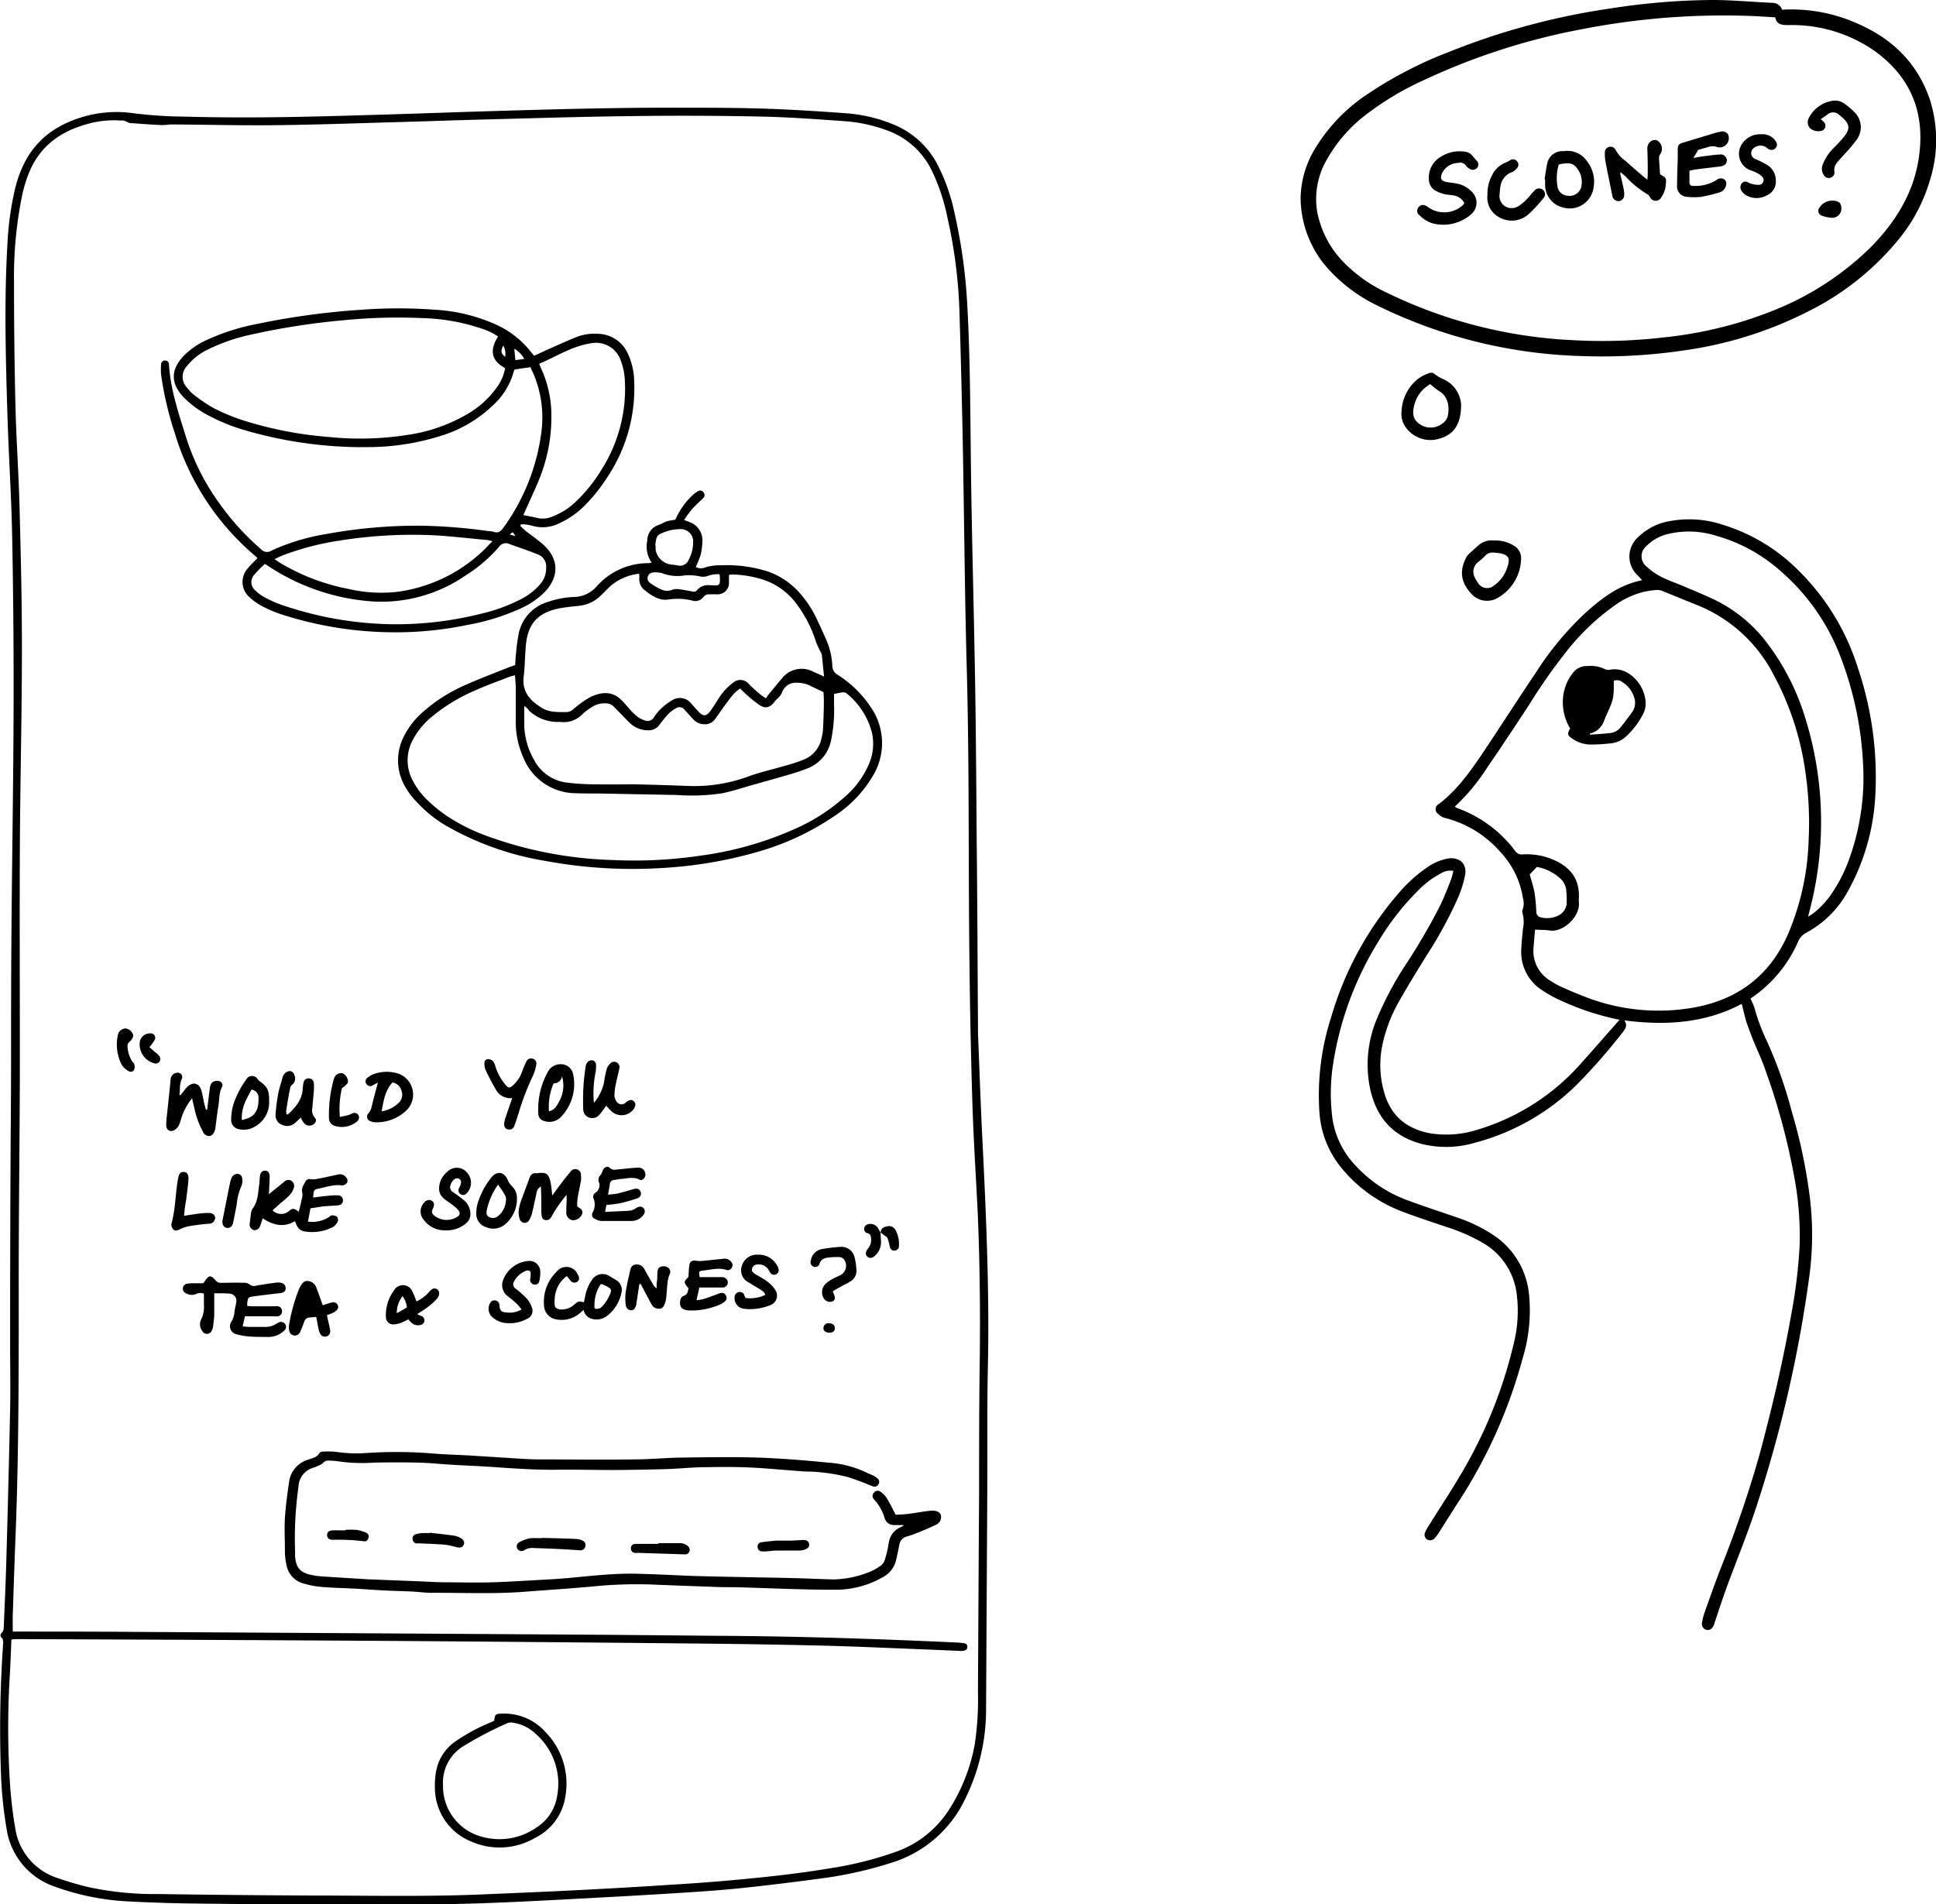 <svg xmlns="http://www.w3.org/2000/svg" viewBox="0 0 341.11 335.56"><g id="Layer_2" data-name="Layer 2"><g id="Layer_1-2" data-name="Layer 1"><path d="M172.32,182.19c.17,4.13.42,11.56.79,19,.65,13.17,1.23,26.35.95,39.55-.15,6.92-.07,13.84-.1,20.76q-.11,19.74-.22,39.47a35.6,35.6,0,0,1-3.67,16,21.29,21.29,0,0,1-13.14,11.32,70.59,70.59,0,0,1-11.56,2.63c-5,.68-10,1.3-15,1.82-4,.41-8.1.67-12.15.92-5.91.37-11.83.68-17.74,1-5.57.29-11.14.59-16.72.76-5.19.16-10.4.23-15.6.22q-16.63,0-33.27-.2-6.13-.06-12.28-.38a44.24,44.24,0,0,1-12.81-2.55,12.72,12.72,0,0,1-8.63-10.19,72.3,72.3,0,0,1-1-9.85A212.08,212.08,0,0,1,.53,290c0-.53.19-1.08-.35-1.51a.64.64,0,0,1,0-.64c.55-.43.48-1,.5-1.6.16-3.82.34-7.64.44-11.46q.38-13.17.66-26.34c.08-4,0-7.92,0-11.88q0-18.24.1-36.47C2,189,1.91,178,2,166.91c.09-13.67.34-27.34.39-41q.06-15.56-.24-31.1c-.14-7.33-.63-14.66-.85-22-.3-9.88-.57-19.76,0-29.64A53.94,53.94,0,0,1,2.7,33.06a21.75,21.75,0,0,1,1.08-3.22c2.25-5.33,6.47-8.2,11.93-9.54a21,21,0,0,1,7.9-.33,79.21,79.21,0,0,0,8.85.58c8.47.23,16.94.15,25.41-.08C65.93,20.26,74,20,82,19.72c12.46-.37,24.93-.78,37.4-.74,4.85,0,9.71,0,14.56.14s9.91.46,14.85.82a27,27,0,0,1,8.62,2,15.19,15.19,0,0,1,7.67,6.9,33.88,33.88,0,0,1,3.11,8.83,95.1,95.1,0,0,1,2.21,15.94c.56,10,.53,20.1.67,30.15.17,12.19.52,24.38.72,36.57.15,9.37.21,18.73.28,28.1C172.2,158.56,172.24,168.72,172.32,182.19ZM2.25,287.51h.92c6.51,0,13,0,19.53.05q40.61.24,81.21.5c7.79.05,15.57.14,23.36.2,13.71.09,27.4.53,41.1,1.17.44,0,.89.06,1.34.11s.74.21.73.69-.38.62-.77.68a3.19,3.19,0,0,1-.62,0l-9.39-.39c-5.13-.2-10.25-.43-15.38-.55q-10.69-.25-21.39-.35-26.81-.27-53.63-.46-33.21-.21-66.44-.32c-.26,0-.52.05-.81.08-.08,2-.15,3.87-.25,5.76a153,153,0,0,0,.06,20.54c.2,2.27.44,4.53.84,6.76a10.88,10.88,0,0,0,7.39,8.93,55.65,55.65,0,0,0,5.53,1.63,55.35,55.35,0,0,0,12.31,1.22q13.32.2,26.66.26c10.12,0,20.25.23,30.37-.19,5.3-.23,10.6-.44,15.89-.71q8.73-.43,17.43-1c4-.24,7.9-.53,11.85-.9,5.41-.5,10.81-1.1,16.18-2a62.32,62.32,0,0,0,11.49-2.87,18.3,18.3,0,0,0,9.3-7.22,31.89,31.89,0,0,0,4.68-11.71,54.26,54.26,0,0,0,.57-9.27q.09-17.51.2-35c0-7.92,0-15.85.12-23.77.1-8.47,0-16.94-.35-25.41-.3-6.29-.72-12.59-.93-18.88q-.39-12.45-.53-24.9c-.23-17.77,0-35.54-.51-53.31-.34-13-.43-26-.68-39.05q-.23-11.62-.59-23.24a87.34,87.34,0,0,0-2.11-16.26,35,35,0,0,0-2.86-8.49,14,14,0,0,0-7.88-6.9,26.93,26.93,0,0,0-7.55-1.6c-5-.35-10-.72-14.95-.81q-11.58-.23-23.15-.06c-8.57.1-17.15.38-25.72.6-5.2.14-10.39.33-15.59.47-7,.2-13.91.45-20.87.52-6,.06-12-.09-18.08-.13-.61,0-1.23.14-1.84.11-1.71-.08-3.43-.21-5.14-.33a1.51,1.51,0,0,1-.79-.15,1.94,1.94,0,0,0-1.27-.32,17.08,17.08,0,0,0-6.12.69C10.37,23.29,6.81,26,5,30.73a24,24,0,0,0-1.09,3.65,71.7,71.7,0,0,0-1.44,15.4c0,7.33.08,14.67.26,22,.14,5.82.56,11.63.71,17.45.22,8.4.43,16.8.42,25.2,0,11.61-.3,23.21-.36,34.82-.06,12.19,0,24.39,0,36.58,0,14.09-.23,28.17-.2,42.26,0,14.43,0,28.86-.59,43.29-.16,4.12-.3,8.26-.43,12.39C2.21,285,2.25,286.16,2.25,287.51Z"/><path d="M256.07,153.46a3.1,3.1,0,0,0-2.18.44,15.54,15.54,0,0,0-4,3,45.42,45.42,0,0,0-7.14,9.19A57.53,57.53,0,0,0,235,186.79a33.58,33.58,0,0,0-.19,10.59,15.19,15.19,0,0,0,3.95,7.92,23.16,23.16,0,0,0,9.16,6.18c2.93,1.09,5.91,2.06,8.87,3.08a27.62,27.62,0,0,1,6.22,3,14.17,14.17,0,0,1,6.41,10.7,28.71,28.71,0,0,1-1.15,11.13,88.31,88.31,0,0,1-11,24.8c-1.26,1.94-2.48,3.89-3.72,5.84a7.07,7.07,0,0,1-.75,1,1.05,1.05,0,0,1-1.3.28,1,1,0,0,1-.37-1.36,8.27,8.27,0,0,1,.71-1.26c2.07-3.33,4.26-6.6,6.2-10a81.33,81.33,0,0,0,8.64-21.81,23.71,23.71,0,0,0,.57-8.72,12.07,12.07,0,0,0-5.91-9.1,32,32,0,0,0-6.51-2.86c-2.57-.87-5.16-1.71-7.7-2.68a25.43,25.43,0,0,1-10.92-7.89,17.16,17.16,0,0,1-3.73-9.56,44.62,44.62,0,0,1,2.09-16.91,58,58,0,0,1,12.07-22,24.93,24.93,0,0,1,4.67-4.21,9.37,9.37,0,0,1,3.84-1.67c2-.29,3.32.91,3,2.86a19.65,19.65,0,0,1-1.23,4,73.76,73.76,0,0,1-5.63,10.33c-1.57,2.55-3.15,5.1-4.62,7.7a26.73,26.73,0,0,0-3.12,8.06,17.29,17.29,0,0,0,.42,8.57c1.23,4,4.05,6.19,8.09,6.92a18.09,18.09,0,0,0,8.45-.71,39.24,39.24,0,0,0,17.95-11.51c1.73-1.91,3.42-3.87,5.13-5.8l1.77-2a46.48,46.48,0,0,1-10.28-3.35,22.27,22.27,0,0,1-3.25-1.78,8,8,0,0,1-3.79-7.35c.06-1.17.17-2.34.29-3.5a6.13,6.13,0,0,0-.05-2.76,1.05,1.05,0,0,1,0-.7,3.11,3.11,0,0,0,.06-1.93,15.21,15.21,0,0,0-4-8.21,19.18,19.18,0,0,0-9.8-6,2.33,2.33,0,0,1-1.11-.67,1,1,0,0,1,.1-1.77c3.42-2.63,5.81-6.14,8.17-9.66,3-4.51,5.95-9.1,9-13.64A54.09,54.09,0,0,1,279.34,108c2.88-2.59,5.91-4.94,10-5.76l-.76-.82a4.53,4.53,0,0,1,0-6.72,10.41,10.41,0,0,1,5.61-2.87,18.86,18.86,0,0,1,9.57.71A32,32,0,0,1,317,100.65a41.4,41.4,0,0,1,10.38,17.15,59.94,59.94,0,0,1,3.06,21.87,38.78,38.78,0,0,1-5.09,17.8,18,18,0,0,1-7.1,6.89,3.19,3.19,0,0,0-1.48,1.67,23.09,23.09,0,0,1-8,9.69l-.34.26a12.77,12.77,0,0,1,.69,1.61,33.72,33.72,0,0,0,2.12,5.7,78.31,78.31,0,0,1,4.47,12.63,93.11,93.11,0,0,1,3,13.8,54.63,54.63,0,0,1,.14,14.73,228.49,228.49,0,0,1-9.37,41c-1.56,4.81-3.5,9.49-5.24,14.24-.78,2.13-1.47,4.29-2.2,6.44,0,.07,0,.14-.06.2-.26.69-.76,1-1.31.88a1.09,1.09,0,0,1-.77-1.38,12.41,12.41,0,0,1,.47-1.79c.87-2.43,1.73-4.87,2.65-7.28a209.29,209.29,0,0,0,6.82-19.8c2.29-8.41,4.28-16.88,5.79-25.46a91.05,91.05,0,0,0,1.45-12,56.35,56.35,0,0,0-.8-11.31,117.77,117.77,0,0,0-5.3-19.82c-.45-1.3-1-2.55-1.56-3.83s-1-2.47-1.47-3.74-.7-2.52-1.07-3.9c-6.48,3.43-13.42,3.85-20.67,2.91.58.88.19,1.48-.33,2.13a104.64,104.64,0,0,1-8.17,9.31,40.2,40.2,0,0,1-17.95,10.15,17.77,17.77,0,0,1-9.1.22c-5.31-1.33-8.3-4.83-9.33-10.14a20.89,20.89,0,0,1,1.18-11.75,58.94,58.94,0,0,1,5.28-9.92,105.9,105.9,0,0,0,6-10.34c.69-1.43,1.26-2.91,1.83-4.38A10.16,10.16,0,0,0,256.07,153.46Zm14.39,10.36c-.09,1.06-.18,2.11-.26,3.17a6.06,6.06,0,0,0,3,5.85,14.53,14.53,0,0,0,1.89,1.06c1.31.59,2.64,1.16,4,1.68a35.62,35.62,0,0,0,19.16,2c7.79-1.35,13.44-5.51,16.71-12.79a45.66,45.66,0,0,0,3.7-16.52,62.35,62.35,0,0,0-.58-12.36,50.47,50.47,0,0,0-5.62-17.07,26,26,0,0,0-13.57-12.27c-2-.79-4-1.64-6-2.43a2.52,2.52,0,0,0-1.09-.17,19,19,0,0,0-2.14.31,14.89,14.89,0,0,0-5.37,2.56,41.12,41.12,0,0,0-7.8,7.34,100.34,100.34,0,0,0-7.19,10.21c-2.56,3.88-5.12,7.76-7.75,11.59a34.23,34.23,0,0,1-5.22,6.15,1.88,1.88,0,0,0,.4.26A22.11,22.11,0,0,1,267,150a1.31,1.31,0,0,0,1.22.56,11.94,11.94,0,0,1,5.06.77c2.67,1.06,5.09,2.9,4.91,6.95a4.31,4.31,0,0,0,0,.72c.25,2.45-2.59,5.15-4.92,5C272.41,163.86,271.52,163.86,270.46,163.82Zm48.12-2.29c.39-.25.63-.38.84-.54a14.5,14.5,0,0,0,3.13-3.27,26.81,26.81,0,0,0,3.29-6.41,42.28,42.28,0,0,0,2.4-17.06,60.66,60.66,0,0,0-3.8-18.11,37.69,37.69,0,0,0-10.68-15.48,28.69,28.69,0,0,0-11.49-6.28,15.87,15.87,0,0,0-8.26-.31,7.9,7.9,0,0,0-4,2.23,2.29,2.29,0,0,0,.05,3.49,11.45,11.45,0,0,0,2.59,1.83c1.21.63,2.52,1.07,3.78,1.6,1.74.74,3.5,1.46,5.21,2.25a25.66,25.66,0,0,1,8.94,6.86,41.66,41.66,0,0,1,7.2,13.27,61.51,61.51,0,0,1,1.08,34.79C318.77,160.71,318.7,161,318.58,161.53Zm-49.05-7.44c.28,1.06.65,2.13.85,3.24a32.1,32.1,0,0,1,.31,3.39,1,1,0,0,0,.49.84,4.42,4.42,0,0,0,3.65-.37,2.67,2.67,0,0,0,1.2-1.85,17.09,17.09,0,0,0-.07-2.48,3.17,3.17,0,0,0-.91-1.92,8.1,8.1,0,0,0-4.27-2.17Z"/><path d="M314,1.71a28.44,28.44,0,0,1,13.4,2.5c6.07,2.65,10.5,7,12.64,13.37a23.47,23.47,0,0,1,0,14.17,29.48,29.48,0,0,1-5.28,10.15A48.45,48.45,0,0,1,319,54.67a69.36,69.36,0,0,1-22.33,7.08,97.54,97.54,0,0,1-17.74,1A86.91,86.91,0,0,1,243,54a28.26,28.26,0,0,1-8.28-5.88,18.87,18.87,0,0,1-5.56-13.3A17.38,17.38,0,0,1,231.82,26a30.26,30.26,0,0,1,9-9.33,71.35,71.35,0,0,1,14.48-7.52,123.79,123.79,0,0,1,28.6-7.68A119.66,119.66,0,0,1,301.66,0c3.53,0,7.06.34,10.59.5A1.8,1.8,0,0,1,314,1.71Zm-1.19,1.35c-1.45-.09-2.8-.19-4.14-.24a130.16,130.16,0,0,0-30.07,2.35A115.69,115.69,0,0,0,251,14.06a51.88,51.88,0,0,0-9.9,5.83A25.9,25.9,0,0,0,233.85,28a13.84,13.84,0,0,0-1.77,9.32,17.34,17.34,0,0,0,4.68,8.91,25.48,25.48,0,0,0,6.88,5,83.77,83.77,0,0,0,33.42,8.71,93.82,93.82,0,0,0,16.33-.51,71.47,71.47,0,0,0,18.5-4.49,51.53,51.53,0,0,0,18-11.65C334,39,337,34.22,338,28.32c1.33-7.9-1-14.41-7.53-19.21a25.34,25.34,0,0,0-15.24-4.69C314.07,4.41,313.06,4.44,312.79,3.06Z"/><path d="M257.44,71.27c0,3.7-1.43,5.45-4.12,6.11a5.32,5.32,0,0,1-6-2.68,4.07,4.07,0,0,1-.37-2.3,7.7,7.7,0,0,1,2.87-5.62,7.46,7.46,0,0,1,1.9-1c.25-.11.73-.14.87,0a7.9,7.9,0,0,0,2,1.16A5.35,5.35,0,0,1,257.44,71.27ZM252,67.69a7.93,7.93,0,0,0-1.26.94A6.11,6.11,0,0,0,249,72.52a2.31,2.31,0,0,0,.7,1.86,3.38,3.38,0,0,0,4.41.27,2.51,2.51,0,0,0,.9-1.08c.43-1.4.3-3.62-1.36-4.59A16.3,16.3,0,0,1,252,67.69Z"/><path d="M263.24,95.25a5.87,5.87,0,0,1,3.41.86A2.52,2.52,0,0,1,268,98.58a8.13,8.13,0,0,1-4.28,6.87,3.72,3.72,0,0,1-4.38-.71c-1.89-2-2.29-4-1-6.51a2,2,0,0,1,.43-.57c.5-.47,1-.91,1.53-1.39A3.52,3.52,0,0,1,263.24,95.25Zm-.09,2.12a1.83,1.83,0,0,0-1.6.7c-.36.37-.76.7-1.15,1a2.16,2.16,0,0,0-.64,2.5,5.34,5.34,0,0,0,.6,1.07,1.88,1.88,0,0,0,2.93.49,5.94,5.94,0,0,0,2.09-2.64C266.24,98.29,266.05,97.58,263.15,97.37Z"/><path d="M93.46,64.7l-2.79.41a3.08,3.08,0,0,0-.17.42A12.33,12.33,0,0,1,87.29,71a23,23,0,0,1-10,5.92A42.71,42.71,0,0,1,65,78.79a74.17,74.17,0,0,1-21.72-2.94,33.2,33.2,0,0,1-6.5-2.61A17,17,0,0,1,32.35,70c-2.31-2.44-2.3-4.85,0-7.27A13.37,13.37,0,0,1,36.23,60a37.84,37.84,0,0,1,9-2.9,131.2,131.2,0,0,1,18.5-2.52,86.92,86.92,0,0,1,12.91,0,30.3,30.3,0,0,1,11.15,2.8,16.54,16.54,0,0,1,5.62,4.46c.21.27.43.53.7.85l2.17-1c1.73-.76,3.45-1.56,5.2-2.26a8.86,8.86,0,0,1,4-.6,5.86,5.86,0,0,1,5.13,3.46,12,12,0,0,1,1.13,5,28.1,28.1,0,0,1-4.58,16.56,29.55,29.55,0,0,1-4.38,5.47,15.18,15.18,0,0,1-4.24,2.89,6.55,6.55,0,0,1-4.62.48,8.46,8.46,0,0,0-1.31-.27,4,4,0,0,0-.85,0l-.09.24c.34.32.66.65,1,.94,1,.76,2,1.46,2.94,2.27,2.87,2.51,3,5.7.35,8.47a14.39,14.39,0,0,1-4.5,3,38.57,38.57,0,0,1-9,2.76,61.59,61.59,0,0,1-12.92,1.32A64.88,64.88,0,0,1,49.1,108.1a22,22,0,0,1-3-1.33,9.76,9.76,0,0,1-2-1.41,3.57,3.57,0,0,1-.4-5.25c.49-.61,1.08-1.14,1.65-1.75a2.18,2.18,0,0,0-.25-.28A45.37,45.37,0,0,1,30.78,76.27,59,59,0,0,1,28.38,66a11.36,11.36,0,0,1,0-1.75.69.69,0,0,1,.73-.72c.45,0,.64.34.67.77.28,4.41,1.69,8.56,3,12.73a40.62,40.62,0,0,0,5.81,11.58A45.68,45.68,0,0,0,46,96.79a1.39,1.39,0,0,0,1.8.25,37.46,37.46,0,0,1,9.66-2.93,88.83,88.83,0,0,1,16.84-1.47A95.92,95.92,0,0,1,86,93.58a3.93,3.93,0,0,1,.92.12c.9.34,1.37-.12,1.85-.81a36.72,36.72,0,0,0,6.63-16.82,19.8,19.8,0,0,0-1-9.16C94.15,66.17,93.8,65.46,93.46,64.7Zm-5.71-5.4a10.82,10.82,0,0,0-2.84-1.38,35.42,35.42,0,0,0-10.64-1.87,96.76,96.76,0,0,0-13.83.39,126.77,126.77,0,0,0-16.1,2.5,32.52,32.52,0,0,0-7.79,2.69A10.26,10.26,0,0,0,33,64.43a2.76,2.76,0,0,0,0,3.93,5.85,5.85,0,0,0,1.14,1.19,26.49,26.49,0,0,0,3.5,2.36,35.94,35.94,0,0,0,5,2.1A67.42,67.42,0,0,0,57.9,77a54.26,54.26,0,0,0,14.4-.44,28.92,28.92,0,0,0,10.23-3.7,16.42,16.42,0,0,0,5-4.59A8,8,0,0,0,89,64.87C86.45,63.5,86.3,61.61,87.75,59.3Zm4.46,31.47c.79.16,1.6.29,2.4.49a4.2,4.2,0,0,0,2.62-.2,12.12,12.12,0,0,0,3.87-2.33,26.82,26.82,0,0,0,4.83-5.89,26.55,26.55,0,0,0,4.18-15.5,11.64,11.64,0,0,0-.71-3.74,4.61,4.61,0,0,0-5.31-3.1C100.78,61,98,62.84,95,64.1c.11.28.18.47.26.65a19.81,19.81,0,0,1,1.89,8.49,29.07,29.07,0,0,1-2.06,11C94.22,86.4,93.2,88.51,92.21,90.77Zm-45.53,8.6a22.43,22.43,0,0,0-1.88,1.9,1.94,1.94,0,0,0,.27,2.86,7.22,7.22,0,0,0,1.49,1.09,21.48,21.48,0,0,0,2.81,1.28A62.49,62.49,0,0,0,68.9,110a61.63,61.63,0,0,0,15.94-1.87,29.74,29.74,0,0,0,6.78-2.46A11.32,11.32,0,0,0,95.13,103a4.26,4.26,0,0,0,1.1-3A2.26,2.26,0,0,0,95,97.8c-1.7-.72-3.48-1.28-5.22-1.93a1.46,1.46,0,0,0-1.87.51,26,26,0,0,1-5.84,5A26.14,26.14,0,0,1,65.89,106a37.91,37.91,0,0,1-18.24-6Zm40.1-4c-.44-.1-.67-.18-.9-.21-3.39-.3-6.78-.72-10.18-.87a81.43,81.43,0,0,0-16.05,1A47.59,47.59,0,0,0,50,97.8c-.5.19-1,.43-1.62.72.45.31.75.53,1.06.72a37.22,37.22,0,0,0,12.1,4.57,25.26,25.26,0,0,0,8.62.46A27.09,27.09,0,0,0,85.06,97.1C85.61,96.59,86.12,96,86.78,95.36Zm5.6-32.12a4.52,4.52,0,0,0-1.76-1.79l.18,2ZM89,62.89a2.88,2.88,0,0,0-.33-2C88.19,61.89,88.25,62.26,89,62.89Zm.8,31.31,1,.26C90.34,93.67,90.34,93.67,89.83,94.2Z"/><path d="M119,91.56a13.1,13.1,0,0,1,2.94-4.22,5.08,5.08,0,0,1,1-.76.73.73,0,0,1,1.07.26.74.74,0,0,1-.18,1c-.67.65-1.37,1.27-2,2a21.34,21.34,0,0,0-1.3,1.79c.43.17.72.26,1,.39a3.38,3.38,0,0,1,2.22,3.49,12.83,12.83,0,0,1-.29,2.24,17.23,17.23,0,0,1-.87,2.17,1.94,1.94,0,0,0,1.56.11,7.76,7.76,0,0,1,2.74-.41,24.21,24.21,0,0,1,8.15,1,13.4,13.4,0,0,1,6.07,4.12,19.09,19.09,0,0,1,2.75,4.23c.62,1.3,1.21,2.61,1.79,3.93a12.86,12.86,0,0,1,1,4.41,1.82,1.82,0,0,0,.91,1.58,19.52,19.52,0,0,1,5.81,5.64,11.1,11.1,0,0,1,.36,12.29,21.53,21.53,0,0,1-6.74,7,46.65,46.65,0,0,1-13.71,6.35,75.85,75.85,0,0,1-16,2.75,84.4,84.4,0,0,1-21.29-1.23,52.17,52.17,0,0,1-17.23-6.09,22.38,22.38,0,0,1-5.3-4.24A13.37,13.37,0,0,1,71,137.89a9.21,9.21,0,0,1,.1-8,13.91,13.91,0,0,1,3.45-4.46A28.13,28.13,0,0,1,82,120.71c2.47-1.11,5-2.06,7.54-3.07.38-.15.77-.28,1.22-.44.06-.79.1-1.58.19-2.36a29.85,29.85,0,0,1,.41-3,7.31,7.31,0,0,1,4.78-5.64,16.11,16.11,0,0,1,4.94-1,5.43,5.43,0,0,0,4-1.81,12.1,12.1,0,0,1,9-4.15c.2,0,.4,0,.73-.1a5.05,5.05,0,0,1-.76-3.91,2.85,2.85,0,0,1,1.88-2.68c.51-.18,1-.47,1.49-.65S118.47,91.69,119,91.56ZM90.73,119a8.8,8.8,0,0,0-1,.27c-2,.79-4.07,1.52-6,2.39a31.18,31.18,0,0,0-7.41,4.45,13.39,13.39,0,0,0-3.52,4.15,7.52,7.52,0,0,0,0,7.42,12.54,12.54,0,0,0,2.1,2.91,25.87,25.87,0,0,0,3.55,3,32.79,32.79,0,0,0,7.25,3.69,70.33,70.33,0,0,0,22.31,4.27,79.28,79.28,0,0,0,15.55-.79,60,60,0,0,0,16.15-4.54,33.67,33.67,0,0,0,9.5-6.12,15.9,15.9,0,0,0,3.87-5.42,8.93,8.93,0,0,0,.55-5.56,13.1,13.1,0,0,0-4.44-6.92.82.82,0,0,0-.55-.19c-.54,0-1.07.17-1.69.27v1.84a26.06,26.06,0,0,1-.55,6.47,6.65,6.65,0,0,1-3.85,4.7,30.44,30.44,0,0,1-3.41,1.17c-2.17.64-4.36,1.25-6.54,1.86-1.78.5-3.55,1.1-5.36,1.47a36,36,0,0,1-8,.3l-13.52-.26c-1.45,0-2.9,0-4.34-.05a10,10,0,0,1-9.13-6.19,15.47,15.47,0,0,1-1.38-6.2c0-2.21,0-4.41,0-6.61Zm54.47.26c-.15-1.44-.27-2.66-.4-3.88a1.48,1.48,0,0,0-.2-.47,17.4,17.4,0,0,1-.81-1.76,22.45,22.45,0,0,0-3.65-7,11.93,11.93,0,0,0-5.67-4,19.23,19.23,0,0,0-5.27-.91,5.61,5.61,0,0,0-.76.06c0,.47,0,.88,0,1.29a2,2,0,0,1-2.16,2.14c-.41,0-.82,0-1.24,0a1.22,1.22,0,0,0-1.09.46,1.77,1.77,0,0,1-1.94.65,10.85,10.85,0,0,0-4.36-.18c-1.54.19-2.84-.69-4-1.61a2.45,2.45,0,0,1-1-2.26,4.93,4.93,0,0,0-.05-.69,9.28,9.28,0,0,0-5.15,2.27c-.56.55-1.11,1.12-1.69,1.66a6.2,6.2,0,0,1-3.58,1.7c-1,.13-2.05.21-3.07.37-4,.66-6,2.44-6.43,6.35-.2,1.91-.17,3.84-.41,5.74-.3,2.46.85,4,2.78,5.28l.35.23c1.36.86,2.89.78,4.41.78.93,0,1.42-.77,2.09-1.23a14.47,14.47,0,0,1,2.32-1.52c2.22-.95,4-.85,5.64,1,.35.38.67.78,1,1.15a12.92,12.92,0,0,0,1.4,1.37,4.29,4.29,0,0,0,1.36.7,1.27,1.27,0,0,0,1.6-.56,7.85,7.85,0,0,1,1.25-1.5,9.52,9.52,0,0,1,1.87-1.44,2.54,2.54,0,0,1,3.45.52c.41.47.82.93,1.24,1.38.88.95,1.39.94,2.15-.09.51-.69.95-1.43,1.42-2.15a10.07,10.07,0,0,1,2.56-2.8,1.93,1.93,0,0,1,2.78.22,24.12,24.12,0,0,0,2,1.82,11.05,11.05,0,0,0,1,.7c.24-.33.41-.59.6-.82.83-1,1.65-2,2.5-3a4.4,4.4,0,0,1,5.3-.84C143.87,118.62,144.43,118.86,145.2,119.23ZM92.37,124.4c0,1.3,0,2.42,0,3.54a13,13,0,0,0,1.75,6,7.5,7.5,0,0,0,5.62,3.95,43.09,43.09,0,0,0,5.45.32c2.2.05,4.41,0,6.61,0,3.31.07,6.61.18,9.92.3A27.51,27.51,0,0,0,132,136.77c2.07-.73,4.23-1.22,6.34-1.84a29.7,29.7,0,0,0,3.23-1.05,5.16,5.16,0,0,0,3.2-3.91,7.45,7.45,0,0,0,.23-1.32c.08-1.47.13-3,.16-4.43,0-.75,0-1.51-.07-2.26l-2.1-1a5.42,5.42,0,0,0-2.77-.65,2.52,2.52,0,0,0-2.4,1.63,3.63,3.63,0,0,1-.46.79c-.28.33-.65.59-.9.94-.77,1-1.57,1.28-2.65.57a20.66,20.66,0,0,1-2.09-1.67c-.44-.37-.84-.79-1.31-1.24a8,8,0,0,0-1.09.89c-.62.73-1.19,1.51-1.76,2.28s-1.06,1.53-1.61,2.28a2.17,2.17,0,0,1-1.9.84,2.61,2.61,0,0,1-1.91-.88c-.52-.54-1-1.1-1.53-1.67a1.09,1.09,0,0,0-1.48-.27,5.62,5.62,0,0,0-1.26.89,24,24,0,0,0-1.66,2,2.3,2.3,0,0,1-2.06,1,4.58,4.58,0,0,1-2.85-1c-.65-.56-1.22-1.2-1.83-1.82l-1.37-1.39a2,2,0,0,0-1.51-.54,4,4,0,0,0-2.25.62,11.14,11.14,0,0,0-1.66,1.23,4.58,4.58,0,0,1-4,1.42h-.21a7.35,7.35,0,0,1-5.28-2C93,124.86,92.75,124.69,92.37,124.4Zm23.09-28.31h.05c0,.24,0,.49,0,.72a3.16,3.16,0,0,0,2.59,2.65c.44.05.89.09,1.32.18a1.63,1.63,0,0,0,1.92-1,6.41,6.41,0,0,0,.78-3.06A2.16,2.16,0,0,0,120,93.24a8.1,8.1,0,0,0-3.82.92,1.2,1.2,0,0,0-.52.72A6.79,6.79,0,0,0,115.46,96.09Zm11.34,5.12a4.55,4.55,0,0,0-2,.25,2.51,2.51,0,0,1-1.49.11,9.18,9.18,0,0,0-2.66-.18,7.29,7.29,0,0,1-3.84-.34,4.12,4.12,0,0,0-1.92-.14,1,1,0,0,0-.43,1.75,10.42,10.42,0,0,0,2,1.19,2.33,2.33,0,0,0,1.9.11,2.36,2.36,0,0,1,1-.16c.71.07,1.41.21,2.12.33.46.08,1,.34,1.34-.14a2.53,2.53,0,0,1,2.29-.86C126.67,103.14,127,103.53,126.8,101.21Z"/><path d="M159.18,268.74c-.55,0-1.1,0-1.65,0a1.69,1.69,0,0,1-1.65-1.18,8.15,8.15,0,0,0-1.91-3.37.79.79,0,0,1,0-1.13.81.81,0,0,1,1.11-.24,4.2,4.2,0,0,1,1.15,1.15c.56.9,1,1.86,1.58,2.94.74,0,1.59-.06,2.44-.17,1.26-.15,2.51-.42,3.77-.53,1-.09,1.68.29,1.78.89a1.52,1.52,0,0,1-1,1.64c-1.2.59-2.45,1.07-3.69,1.58-.44.18-.91.3-1.37.45a1.78,1.78,0,0,0-1.29,1.47c-.18.91-.36,1.82-.58,2.72a4.48,4.48,0,0,1-2.25,2.92,16.72,16.72,0,0,1-8.68,2.26c-5.78,0-11.56-.29-17.35-.45-1.44,0-2.89,0-4.33-.08-3.69-.12-7.37-.27-11-.41a76.65,76.65,0,0,0-9.7.35c-4,.38-8,.62-11.94.93-5.54.44-11.08.17-16.63.2-1.1,0-2.19-.16-3.29-.22-1.69-.08-3.37-.12-5.06-.2s-3.5-.23-5.25-.32c-2-.11-3.93-.14-5.88-.31a15.82,15.82,0,0,1-3.12-.62,4.09,4.09,0,0,1-2.91-3.2,11.32,11.32,0,0,1-.28-2.46c0-2-.11-3.93,0-5.88.14-2.13.43-4.25.74-6.35a4.67,4.67,0,0,1,3.2-3.85c.78-.3,1.69-.39,2.17-1.25.1-.17.5-.23.76-.23a13.19,13.19,0,0,1,2.27.07,24,24,0,0,0,5.15.19,78.25,78.25,0,0,1,11.66.07c2.3.2,4.61.24,6.91.38l9,.57c1,.06,1.92.1,2.89.1,5.58,0,11.16.09,16.74,0,2.82,0,5.64-.29,8.46-.32,4.44-.06,8.88-.13,13.32,0,4.16.14,8.32.48,12.46.89a18.53,18.53,0,0,1,6.94,1.84c.3.16.64.25.94.41a4.08,4.08,0,0,1,.85.57.78.78,0,0,1,.12,1,.77.77,0,0,1-1,.35c-.61-.22-1.21-.49-1.82-.72-.83-.31-1.67-.62-2.51-.89a31.58,31.58,0,0,0-7.55-1c-3.23-.2-6.45-.55-9.68-.7-2.58-.12-5.17-.11-7.75-.06-2.37,0-4.74.27-7.12.34q-4.59.13-9.19.16c-3.34,0-6.68-.09-10-.05-4.21.06-8.39-.29-12.59-.56-2.06-.13-4.12-.2-6.19-.33-1.85-.11-3.7-.32-5.56-.36-2.65-.06-5.3-.06-7.95,0a29.89,29.89,0,0,1-6.48-.26,11.48,11.48,0,0,0-1.44-.09,1.13,1.13,0,0,0-1,.38,2.85,2.85,0,0,1-.88.52,7,7,0,0,1-.86.34A3.61,3.61,0,0,0,52.59,262,64.81,64.81,0,0,0,52,273.64a5.79,5.79,0,0,0,0,.72c.2,1.9.85,2.69,2.71,3.14a13,13,0,0,0,2.25.3c2.74.19,5.49.35,8.24.52.65,0,1.31.05,2,.07l6.6.26c1.59.07,3.17.17,4.75.18,2.72,0,5.44.08,8.16,0,3.27-.1,6.53-.33,9.8-.5,5.36-.27,10.68-1.19,16.07-1,3.13.08,6.26.25,9.39.37,1.69.06,3.38.09,5.07.13,4.33.09,8.67.16,13,.26,2.3.06,4.61.18,6.91.23A17.79,17.79,0,0,0,153.2,277a9.35,9.35,0,0,0,2.06-1.17,2,2,0,0,0,.62-.92,18.77,18.77,0,0,0,.53-2c.1-.43.13-.88.24-1.32a3.47,3.47,0,0,1,2-2.46l.54-.27Z"/><path d="M87.06,303.24c.17-1.2.23-1.24,1.44-1.27a9.72,9.72,0,0,1,7.56,3.19,13,13,0,0,1,3.57,11.3,9.73,9.73,0,0,1-5.36,7.41,12.4,12.4,0,0,1-11.33.6,10.18,10.18,0,0,1-6.3-9.1,14.1,14.1,0,0,1,.16-3,8.16,8.16,0,0,1,3.39-5.47,33.14,33.14,0,0,1,5.49-3.06Zm-9,11.24a9.19,9.19,0,0,0,6.72,9.15,11.42,11.42,0,0,0,9.92-1.72,7.94,7.94,0,0,0,3.46-5.41,11.67,11.67,0,0,0-3.81-11,7.37,7.37,0,0,0-4-1.94,1.67,1.67,0,0,0-.89.06,64.19,64.19,0,0,0-7.68,4A7.51,7.51,0,0,0,78.05,314.48Z"/><path d="M54.7,212.92l-.44,2.34a5.48,5.48,0,0,0,3.66-.76c.18-.1.33-.33.5-.33a1.5,1.5,0,0,1,.93.22.9.9,0,0,1,.18.82,2.27,2.27,0,0,1-.84,1,8,8,0,0,1-4.8.82c-1-.11-1.5-.59-1.91-1.84-2,1.17-3.85.71-5.69-.5-.16.46-.29.92-.47,1.37a1,1,0,0,1-1.1.7,1,1,0,0,1-.71-1.21c.07-.57.13-1.15.21-1.73a1.93,1.93,0,0,1,.24-.77c1-1.27,1-2.8,1.21-4.3.06-.51.07-1,.14-1.54s.38-.94.89-.92.8.33.81,1-.06,1.58-.09,2.37c0,.19,0,.38-.08.79l1.5-1.2,1.23-1a1,1,0,0,1,1.32-.14,1.08,1.08,0,0,1,.35,1.3,3.26,3.26,0,0,1-.74,1.22c-.57.59-1.23,1.09-1.85,1.64l-1.12,1a2.08,2.08,0,0,0,2.82.19c.71-.59.89-.59,1.79.07l.25-1c.09-.39.19-.79.26-1.19a2.56,2.56,0,0,0,.13-1.11c-.25-.81.21-1.4.52-2a.84.84,0,0,1,1-.43,3.62,3.62,0,0,0,1.09-.06c1.22-.24,2.43-.49,3.63-.77a1.38,1.38,0,0,1,1.47.51.8.8,0,0,1,.11,1,1.13,1.13,0,0,1-.85.41c-1.53-.22-2.92.35-4.36.62-.82.16-.6.85-.73,1.51,1-.11,1.84-.23,2.72-.31a10,10,0,0,1,1.55-.07.88.88,0,0,1,1,.87c0,.54-.33.86-1,.91s-1.51.08-2.26.15S55.58,212.81,54.7,212.92Z"/><path d="M37.75,227.9c0,1.24,0,2.37,0,3.49,0,.76-.11,1.51-.19,2.26a2.4,2.4,0,0,1-.23.79.92.92,0,0,1-1.65.17,2,2,0,0,1-.17-2.25,4.89,4.89,0,0,0,.42-2.39c0-.68,0-1.36,0-2a1.57,1.57,0,0,0-1.38.06,1.93,1.93,0,0,1-1.69-.09.9.9,0,0,1-.64-.95.88.88,0,0,1,.83-.79,8.38,8.38,0,0,1,1.23-.07h1.49a2.08,2.08,0,0,0,.27-.29c.75-1.18,1.08-1.22,2-.16a1.12,1.12,0,0,0,1,.37c1.27,0,2.55-.05,3.82,0a1.66,1.66,0,0,1,1.06.25,1.33,1.33,0,0,0,1.33.23c1.11-.19,2.24-.35,3.36-.51a3.47,3.47,0,0,1,.72,0c.63.06,1,.45,1,1s-.37.78-1,.85c-1.54.18-3.07.36-4.61.57-1,.14-1,.17-1.16,1.16,0,.14,0,.28,0,.52a6.65,6.65,0,0,0,.88.07c1.28,0,2.55,0,3.83,0a2.77,2.77,0,0,1,.71,0,.85.85,0,0,1,.71.9.84.84,0,0,1-.74.86,4.58,4.58,0,0,1-.83,0H43.16l-.41,1.79c.4,0,.69.08,1,.08.89,0,1.79,0,2.68,0a3.72,3.72,0,0,0,2.36-.61,1.24,1.24,0,0,1,.36-.19.87.87,0,0,1,1.1.32.83.83,0,0,1-.16,1.12,4,4,0,0,1-2.91,1.13c-1.1,0-2.21,0-3.31-.08a12.79,12.79,0,0,1-2.21-.39,1.45,1.45,0,0,1-.87-2.25,3.83,3.83,0,0,0,.53-1.74c.07-.58.23-1.14.32-1.71a1.27,1.27,0,0,0-1.16-1.46C39.61,227.88,38.75,227.9,37.75,227.9Z"/><path d="M99.87,224.86a5.17,5.17,0,0,0-2.06,3.33,7.92,7.92,0,0,0-.09,1.54c0,.64.23.85.85,1a3.26,3.26,0,0,0,2.65-.88c.73-.59.75-.57,1.66-.37.07-.33.15-.65.21-1a7.65,7.65,0,0,1,1.24-3,2.24,2.24,0,0,1,3.1-.59l1.06.64a2,2,0,0,1,1,2.3A6.88,6.88,0,0,1,106.8,232a3,3,0,0,1-2.47.41,2,2,0,0,1-1.51-1.59c-.25.22-.45.41-.66.58A4.87,4.87,0,0,1,98,232.49,2.55,2.55,0,0,1,95.85,230a7.37,7.37,0,0,1,2.22-5.9,2.18,2.18,0,0,1,3.75.52c.32.56.27,1-.15,1.28a.89.89,0,0,1-1.18-.27C100.31,225.39,100.14,225.18,99.87,224.86Zm4.89,5.71a1.21,1.21,0,0,0,1.39-.42,5.4,5.4,0,0,0,.9-1.23c1-1.83.8-1.8-.93-2.61-.06,0-.14,0-.3,0A6.77,6.77,0,0,0,104.76,230.57Z"/><path d="M97.31,210.67c.72-1,1.27-1.75,1.85-2.51.44-.58.9-1.13,1.36-1.69a1,1,0,0,1,1.18-.4,1,1,0,0,1,.66,1,3.9,3.9,0,0,1,0,1c-.19,1-.42,2.09-.6,3.14a11.4,11.4,0,0,0-.07,1.29.86.86,0,0,0,.16.19c.75.5.89.76.69,1.29a1.75,1.75,0,0,1-1.63,1.05,1.32,1.32,0,0,1-1.13-1.27c0-.66,0-1.31.06-2,0-.33,0-.66,0-1.22A22.74,22.74,0,0,0,97.39,214c-.3.52-.51,1.09-1.27,1-.56-.1-.72-.46-.74-1.5,0-1.44,0-2.88-.08-4.43a1.69,1.69,0,0,0-.81,1.39c-.26,1.1-.47,2.22-.75,3.32a4.16,4.16,0,0,1-.51,1.23.89.89,0,0,1-1.63-.12,3.93,3.93,0,0,1-.19-1.8,12,12,0,0,1,.65-2.17c.37-1.07.8-2.11,1.17-3.18.21-.61.49-1.08,1.24-1a1.34,1.34,0,0,0,.2,0c1.6-.21,2,.07,2.34,1.64C97.14,209,97.19,209.72,97.31,210.67Z"/><path d="M31.79,193l.5-.63c.22-.27.42-.55.66-.8,1-1,2.15-.78,2.55.63.19.66.28,1.34.43,2,.1.45.23.89.35,1.34l.22,0c.16-1.28.31-2.56.48-3.84.1-.82.51-1.22,1.25-1.24s1.15.55.89,1.07c-.58,1.12-.45,2.35-.66,3.52s-.34,2.45-.5,3.68a2.32,2.32,0,0,1-.15.59c-.18.43-.41.81-.94.86a1.12,1.12,0,0,1-1.07-.67,14.89,14.89,0,0,1-1.55-4.24c-.14-.53-.25-1.06-.41-1.73A10.65,10.65,0,0,0,32,196.87c-.16.45-.25.93-.45,1.36a2.21,2.21,0,0,1-.7.84c-.81.52-1.56.13-1.56-.82s.12-1.64.2-2.46c.19-1.85.4-3.69.57-5.54a1.24,1.24,0,0,1,1-1.2,1,1,0,0,1,.82.18.91.91,0,0,1,.2.82c-.51.93-.31,1.94-.46,2.9Z"/><path d="M107.13,210.52c.67-.08,1.18-.09,1.67-.2.94-.22,1.86-.5,2.78-.77.67-.19,1.09-.05,1.29.44a.87.87,0,0,1-.57,1.17,26.45,26.45,0,0,1-3.16.89,22.61,22.61,0,0,1-2.3.28l-.23,1.22c1.58-.07,3.06-.11,4.52-.23a2.89,2.89,0,0,0,1-.47c.55-.31,1-.29,1.29.09s.25.82-.16,1.29a2.58,2.58,0,0,1-1.91.92c-1.82,0-3.64,0-5.46,0a2.62,2.62,0,0,1-1.06-.36.78.78,0,0,1-.37-1.2,2.91,2.91,0,0,0,.15-2.33.8.8,0,0,1,.3-1.08,1.55,1.55,0,0,0,.61-1.88,1.11,1.11,0,0,1,.26-1.2,2.56,2.56,0,0,0,.4-.81c.26-.62.83-.9,1.28-.47s.94.3,1.43.25c1.16-.1,2.32-.26,3.49-.31a1.19,1.19,0,0,1,1.33,1.25c0,.56-.54,1.12-1,.88-1.11-.59-2.22-.21-3.33-.14-.38,0-.74.14-1.12.17a.82.82,0,0,0-.82.77C107.37,209.22,107.27,209.76,107.13,210.52Z"/><path d="M123.22,226.88l-.5,2.24a8.18,8.18,0,0,0,1.17-.19q1.32-.42,2.61-.93c.71-.29,1.14-.22,1.41.3s.08.9-.51,1.29a3,3,0,0,1-.64.33,12.59,12.59,0,0,1-5.43,1c-1.2-.09-1.69-.65-1.46-1.82.06-.27.27-.65.49-.71.77-.21.86-.79.93-1.4-.86-1-.85-1.16,0-1.94.06-.73.07-1.41.16-2.07s.49-.95,1.22-.81a5.14,5.14,0,0,0,1.3,0c1.2-.11,2.39-.24,3.58-.37a1.39,1.39,0,0,1,1.27.55.82.82,0,0,1,.13,1,.79.79,0,0,1-1,.42c-1.37-.44-2.72,0-4.07.12-.75.09-.76.18-.61,1.16h2.51c.48,0,1,0,1.45,0s.95.33,1,.83a.91.91,0,0,1-1,1c-1,0-1.92,0-2.89,0Z"/><path d="M104.64,194.34a8.35,8.35,0,0,0,1.77-3.51,19.54,19.54,0,0,1,.48-2.42,2.25,2.25,0,0,1,.58-.94.94.94,0,0,1,1.65.83c-.19.94-.45,1.86-.63,2.81a9.85,9.85,0,0,0-.23,2,2.06,2.06,0,0,0,.46,1.11,1,1,0,0,0,1.45.14s.09-.1.15-.14c.59-.46,1-.5,1.37-.14s.32.71,0,1.31a2.63,2.63,0,0,1-4,.38c-.3-.26-.56-.58-.88-.92-.38.5-.71,1-1.07,1.42a1.66,1.66,0,0,1-1.9.68,1.58,1.58,0,0,1-1.08-1.6,38.37,38.37,0,0,1,.44-7.5,1.33,1.33,0,0,1,.44-.79,1.06,1.06,0,0,1,.83-.21.92.92,0,0,1,.54.64,6.21,6.21,0,0,1-.12,1.72A18.2,18.2,0,0,0,104.64,194.34Z"/><path d="M78.55,216.8A4.51,4.51,0,0,1,74.7,215a2.26,2.26,0,0,1,.12-3.17,1,1,0,0,1,1.31-.21c.38.27.44.71.17,1.29s-.33.8.21,1.3a3.48,3.48,0,0,0,4.12.17.65.65,0,0,0,.21-1,4.09,4.09,0,0,0-.7-.74c-.48-.39-1-.75-1.5-1.09-1.22-.83-1.59-1.84-1-3.53A4.6,4.6,0,0,1,79,206.32a2.34,2.34,0,0,1,3.39.43,2.64,2.64,0,0,1-.12,3.48.82.82,0,0,1-1.34-.95,2.93,2.93,0,0,0,.3-.86.66.66,0,0,0-.54-.77.9.9,0,0,0-.72.21,2.5,2.5,0,0,0-.59.94,1,1,0,0,0,.41,1.25c.62.42,1.24.87,1.82,1.35a3.13,3.13,0,0,1,1.27,2.38,2.11,2.11,0,0,1-.79,1.81A5.14,5.14,0,0,1,78.55,216.8Z"/><path d="M56.86,230l1.39-.43c.63-.19,1-.07,1.24.38s0,.85-.49,1.2a4.78,4.78,0,0,1-.64.32c-.22.09-.45.16-.76.27.08.37.16.72.23,1.08.12.54.27,1.07.34,1.61a.91.91,0,0,1-.62,1.06A.92.92,0,0,1,56.4,235a3.3,3.3,0,0,1-.3-.95c-.14-.65-.25-1.31-.38-2-.48.05-.82.09-1.16.11a1.07,1.07,0,0,0-1,.86c-.19.58-.45,1.15-.69,1.72a1,1,0,0,1-1.89-.16,2.71,2.71,0,0,1-.07-1,31.2,31.2,0,0,1,1.74-6.34,4.78,4.78,0,0,1,.32-.64c.32-.51.68-1,1.39-.85a1.73,1.73,0,0,1,1.4,1.21C56.12,227.89,56.45,228.85,56.86,230Z"/><path d="M91.89,230.75a9.41,9.41,0,0,0-.78-.95,18.22,18.22,0,0,0-1.58-1.33,2.43,2.43,0,0,1-.91-2.83,5.2,5.2,0,0,1,4.66-3.45,1.9,1.9,0,0,1,1.91,1.9,6,6,0,0,1-.16,1.63.77.77,0,0,1-1,.62.82.82,0,0,1-.6-1,7.28,7.28,0,0,0,.07-.93c0-.45-.27-.58-.69-.52a4,4,0,0,0-2.35,2.15.94.94,0,0,0,.42,1.06,17.56,17.56,0,0,1,1.92,1.72,4.47,4.47,0,0,1,.91,1.58,1.52,1.52,0,0,1-.85,2,6.37,6.37,0,0,1-4.4.63A4.37,4.37,0,0,1,86.63,232a2,2,0,0,1-.32-2.29.87.87,0,0,1,1-.55A.85.85,0,0,1,88,230c.07,1,.36,1.24,1.32,1.28A4.1,4.1,0,0,0,91.89,230.75Z"/><path d="M66.58,190.77l-.94.5a.76.76,0,0,1-1.08-.26.77.77,0,0,1,.19-1.1,3.8,3.8,0,0,1,1-.6,6.73,6.73,0,0,1,4.25-.18,3.91,3.91,0,0,1,1.61,6.54,7.62,7.62,0,0,1-5.43,2.1,2.26,2.26,0,0,1-.89-.19.84.84,0,0,1-.35-1.42,2.39,2.39,0,0,0,.55-1.17C65.81,193.67,66.16,192.35,66.58,190.77Zm2.54,0c-1.29,1.46-1.53,3.19-1.88,5.07a5.68,5.68,0,0,0,3.07-1.56,2,2,0,0,0,.39-2.19A1.94,1.94,0,0,0,69.12,190.75Z"/><path d="M53,196.94c-.35.33-.64.61-.94.88a2.1,2.1,0,0,1-2.39.38,1.77,1.77,0,0,1-1.11-1.91,33.92,33.92,0,0,1,.44-3.47c.16-.91.47-1.79.71-2.69a2.5,2.5,0,0,1,.11-.39,1.45,1.45,0,0,1,1.21-1,.85.85,0,0,1,.82.67,1.4,1.4,0,0,1-.24,1.62,1.3,1.3,0,0,0-.47.61c-.27,1.34-.5,2.7-.71,4.05a2.54,2.54,0,0,0,.06.67c.13,0,.22.06.25,0,1.34-1.23,2.49-2.56,2.6-4.5a7,7,0,0,1,.15-1.12.86.86,0,0,1,.89-.71.87.87,0,0,1,.91.81,9.87,9.87,0,0,1,0,1.44c-.07,1-.19,1.92-.24,2.88a2,2,0,0,0,.43,1.81c.33.31.2.78-.15,1.1a1.31,1.31,0,0,1-1.62,0,2.62,2.62,0,0,1-.42-.57C53.19,197.39,53.13,197.2,53,196.94Z"/><path d="M90.26,193.5a2.92,2.92,0,0,1-3-1.7c-.63-1.06-1.19-2.17-1.72-3.28a2.83,2.83,0,0,1-.18-1.2.64.64,0,0,1,.64-.69,1.3,1.3,0,0,1,.87.37,2.73,2.73,0,0,1,.44,1A9.31,9.31,0,0,0,89,191.08c.56.73.81.72,1.49.07a5.52,5.52,0,0,0,1.5-2.32,14.93,14.93,0,0,1,.72-1.7.92.92,0,0,1,1.09-.59.88.88,0,0,1,.68,1.1,7.2,7.2,0,0,1-.64,2.05,45.22,45.22,0,0,0-2.52,6.65c-.23.68-.43,1.37-.68,2a.92.92,0,0,1-1.12.68c-.49-.1-.74-.45-.68-1.09a4.78,4.78,0,0,1,.27-1.1C89.44,195.81,89.82,194.75,90.26,193.5Z"/><path d="M112.64,226.34c-.15,1-.31,2.07-.47,3.11a4.5,4.5,0,0,1-.08.51c-.17.67-.52,1-1,.92s-.82-.4-.86-1.11a9.17,9.17,0,0,1,0-2c.21-1.32.51-2.63.81-3.93.11-.49.34-.94.92-1a1.45,1.45,0,0,1,1.51.69c.5.89,1,1.79,1.53,2.69a2.07,2.07,0,0,0,.69.81c0-.46,0-.92.08-1.38s0-1.1.1-1.65a.83.83,0,0,1,.68-.81,1.34,1.34,0,0,1,1.34.34,1,1,0,0,1,.08,1.06,4.6,4.6,0,0,0-.33,1.26c-.12,1-.16,1.92-.26,2.88a4.31,4.31,0,0,1-.25,1c-.15.43-.37.84-.9.88a1.38,1.38,0,0,1-1.34-.61c-.27-.44-.5-.9-.74-1.36l-1.29-2.42Z"/><path d="M94.83,195.1a13.45,13.45,0,0,1,1.69-6.2A2.52,2.52,0,0,1,99,187.54a2.18,2.18,0,0,1,2,1.82,8.32,8.32,0,0,1-2.42,7.71,2.87,2.87,0,0,1-2.73.46,1.33,1.33,0,0,1-1-1.19C94.8,195.93,94.83,195.51,94.83,195.1Zm1.89.73c1.06-.24,1.42-1.05,1.82-1.77a5.72,5.72,0,0,0,.47-4.43,1.36,1.36,0,0,1-1.46,1.26A10.47,10.47,0,0,0,96.72,195.83Z"/><path d="M131.37,228.73a6.32,6.32,0,0,0,3.46-.54c-.09-.48-.49-.71-.85-.94-.66-.43-1.36-.8-2-1.23a2.39,2.39,0,0,1-1.26-3,2.76,2.76,0,0,1,2.85-1.92,3.63,3.63,0,0,1,3.23,1.7,2.84,2.84,0,0,1,.38.83.81.81,0,0,1-1.41.71,3.46,3.46,0,0,1-.32-.52,2,2,0,0,0-1.93-1,1,1,0,0,0-1,.69c-.18.51.18.75.54,1,.7.43,1.45.8,2.11,1.3a5.53,5.53,0,0,1,1.35,1.38,1.8,1.8,0,0,1-.95,2.85,9.19,9.19,0,0,1-4.55.58,1.89,1.89,0,0,1-1.59-2.08.9.9,0,0,1,.67-.83.82.82,0,0,1,1,.4C131.15,228.27,131.24,228.49,131.37,228.73Z"/><path d="M71.93,232.48a9.87,9.87,0,0,1-1.31.64,4.28,4.28,0,0,1-1.4.26A1.27,1.27,0,0,1,68,232.14a7.29,7.29,0,0,1,1.43-4.76,1.8,1.8,0,0,1,3.25.26c.27.5.45,1.06.71,1.69a6.81,6.81,0,0,0,2.14-1.58c.59-.71,1-.86,1.47-.56s.54,1,0,1.65a9.51,9.51,0,0,1-1.59,1.45c-.56.44-1.18.8-1.9,1.29.35.16.55.25.76.33a.82.82,0,0,1-.19,1.57,1.66,1.66,0,0,1-1.62-.44C72.26,232.87,72.11,232.69,71.93,232.48Zm-2-1.08,1.76-1a4,4,0,0,0-.76-2A4.84,4.84,0,0,0,69.91,231.4Z"/><path d="M91.08,211.21A5.84,5.84,0,0,1,89,215.74a3.21,3.21,0,0,1-3.39.49,2.42,2.42,0,0,1-1.69-2.46,6.05,6.05,0,0,1,.19-1.53,13.43,13.43,0,0,1,2.51-4.81c1-1.17,2.24-.91,2.82.47a3.09,3.09,0,0,0,.64,1A2.92,2.92,0,0,1,91.08,211.21Zm-3.32-2.47a12.23,12.23,0,0,0-2,4.54c-.06.46-.08.95.4,1.17a1.41,1.41,0,0,0,1.55-.12,3.78,3.78,0,0,0,1.42-2.65,1.68,1.68,0,0,0-.07-.9C88.73,210.11,88.27,209.5,87.76,208.74Z"/><path d="M47.42,194a4.89,4.89,0,0,1-2.77,4.66,3.74,3.74,0,0,1-2.6.31,1.62,1.62,0,0,1-1.32-1.63,10.21,10.21,0,0,1,.33-2.53,15.77,15.77,0,0,1,2.32-4.57,1.15,1.15,0,0,1,2-.1,2.9,2.9,0,0,0,.34.36C47.12,191.51,47.44,192.1,47.42,194ZM44.32,192c-.87,1.63-1.85,3.21-1.71,5.37a9.55,9.55,0,0,0,1.28-.39c1.45-.72,1.67-2,1.66-3.47A1.43,1.43,0,0,0,44.32,192Z"/><path d="M146.72,227.55c.08.23.1.3.13.36.35.73.33,1.08-.08,1.37a1.26,1.26,0,0,1-1.56-.38,2.08,2.08,0,0,1,.16-2.57,5.39,5.39,0,0,1,1.15-.86c.44-.26.92-.46,1.38-.68a1.89,1.89,0,0,0,.79-2.89,1.12,1.12,0,0,0-.77-.38,11.58,11.58,0,0,0-1.86.07c-.73.07-1.39.24-1.66,1.11a.79.79,0,0,1-1.09.49.85.85,0,0,1-.43-1.12,2.37,2.37,0,0,1,1.89-1.95,27.63,27.63,0,0,1,3.26-.4,2.35,2.35,0,0,1,2.51,1.73,10.73,10.73,0,0,1,.36,2.53,2.13,2.13,0,0,1-1.13,1.86c-.54.36-1.14.61-1.71.93S147.18,227.28,146.72,227.55Z"/><path d="M32.43,214.24c1-.15,1.83-.29,2.68-.39a13,13,0,0,1,1.64-.11c.73,0,1.16.35,1.16.9a1.07,1.07,0,0,1-1.11,1,34.73,34.73,0,0,0-3.67.47,7.12,7.12,0,0,0-1.63.6c-.39.17-.78.21-1-.11a1.2,1.2,0,0,1-.3-.91c.72-2.6.69-5.31,1.16-7.94.17-.92.39-1.24,1-1.23s.91.45.84,1.39c-.08,1.2-.27,2.38-.4,3.58C32.61,212.33,32.53,213.21,32.43,214.24Z"/><path d="M59.88,196.83c.61-.13,1.07-.22,1.52-.34.27-.08.5-.24.76-.32a.78.78,0,0,1,1,.36.84.84,0,0,1-.15,1,4.19,4.19,0,0,1-4.24.8,1.5,1.5,0,0,1-.81-1.35,23.23,23.23,0,0,1,.89-6.93,1.31,1.31,0,0,1,1.51-.92,1.67,1.67,0,0,1,.95,1.57c-.07.26-.35.46-.55.67s-.52.31-.55.51A16.38,16.38,0,0,0,59.88,196.83Z"/><path d="M95.55,271c2,.06,4,.1,6,.19a2.88,2.88,0,0,1,1.07.28.86.86,0,0,1,.49,1.11.88.88,0,0,1-1,.6c-1.23-.08-2.46-.16-3.69-.22-1.44-.07-2.88-.12-4.32-.17a2.75,2.75,0,0,0-1.67.34.86.86,0,0,1-1.27-.21.84.84,0,0,1,.42-1.2,6.41,6.41,0,0,1,1.5-.59,5,5,0,0,1,1.23-.09h1.24Z"/><path d="M42.71,208.25a2.68,2.68,0,0,1-.2.81,10.07,10.07,0,0,0-.81,3.27c-.2,1-.39,2-.6,3a1.42,1.42,0,0,1-.3.74.9.9,0,0,1-1.56-.37,1.5,1.5,0,0,1,0-.81c.41-2.08.82-4.17,1.25-6.25a4.67,4.67,0,0,1,.36-1.17,1.12,1.12,0,0,1,1.21-.59C42.53,207,42.73,207.38,42.71,208.25Z"/><path d="M116,271.93h3.61a2.22,2.22,0,0,1,1.54.47.86.86,0,0,1,.32,1,.81.81,0,0,1-.92.5l-8.14-.26a2.47,2.47,0,0,1-.61,0,.77.77,0,0,1-.64-.82.74.74,0,0,1,.71-.76c.41,0,.82,0,1.24,0H116Z"/><path d="M75.73,270.09c1.43.17,2.87.32,4.29.52a3.61,3.61,0,0,1,1.15.42c.56.32.73.76.53,1.19s-.6.58-1.22.43a14.16,14.16,0,0,0-2-.44c-1.47-.13-3-.17-4.42-.24-.17,0-.34,0-.51,0a.75.75,0,0,1-.83-.62.77.77,0,0,1,.56-1,5,5,0,0,1,1.21-.2c.41,0,.83,0,1.24,0Z"/><path d="M22.2,181.23a1.63,1.63,0,0,1,1.13.84c.28.4.1.77-.15,1.13s-.79.58-.71,1.18a5.51,5.51,0,0,0,.8,2.63c.12.17.34.3.38.48a1.83,1.83,0,0,1,0,1,.69.69,0,0,1-1,.25,3.45,3.45,0,0,1-1.19-1.08,7.73,7.73,0,0,1-.7-5.2A1.41,1.41,0,0,1,22.2,181.23Z"/><path d="M138.69,271.49c.93,0,1.86-.07,2.78-.12.5,0,.9.07,1.06.59s-.1.86-.71,1.09a2.85,2.85,0,0,1-1,.18c-1.27,0-2.55,0-3.82,0-.68,0-1.36.1-2.05.15a4.16,4.16,0,0,1-.61,0,.78.78,0,0,1-.85-.73.75.75,0,0,1,.69-.88c.88-.12,1.76-.23,2.65-.29.62,0,1.24,0,1.86,0Z"/><path d="M60.82,269.59a15.84,15.84,0,0,1,2,0,7.19,7.19,0,0,1,1.75.52.73.73,0,0,1,.31,1,.67.67,0,0,1-.81.48,35.39,35.39,0,0,0-5.44-.25c-.66,0-1-.33-1-.83s.28-.79.95-.83,1.51,0,2.27,0Z"/><path d="M26.33,184.53l1,.88a3.72,3.72,0,0,1,.81.77,1,1,0,0,1,0,.85.92.92,0,0,1-.75.39,3.45,3.45,0,0,1-2.74-3.93,1.8,1.8,0,0,1,1.8-1.39.79.79,0,0,1,.74,1.26A12.36,12.36,0,0,1,26.33,184.53Z"/><path d="M155.15,217.18c0,.58.08,1.16.08,1.74a3.17,3.17,0,0,1-1,2.3c-.48.49-1,.57-1.37.26s-.44-.8,0-1.36a2.51,2.51,0,0,0,.62-1.9c-.05-.43-.11-.79-.63-.91a.73.73,0,0,1-.58-.85c.05-.5.41-.68.84-.77a1.54,1.54,0,0,1,1.63.81c.14.23.27.47.41.71Z"/><path d="M155.17,217.21c0-.78.56-1,1.22-1.13a1.29,1.29,0,0,1,1.43.75,5.06,5.06,0,0,1,.57,2.67.8.8,0,0,1-.7.87c-.46.07-.8-.16-.94-.74a6.32,6.32,0,0,0-.44-1.58l-1.16-.87Z"/><path d="M146.09,233.18c.63,0,1,.35,1,.87s-.36.81-1,.79-1.06-.36-1-.86A.87.87,0,0,1,146.09,233.18Z"/><path d="M276.65,128.37a8.88,8.88,0,0,1-1.08-6.54,8.25,8.25,0,0,1,1.48-3.14,3.07,3.07,0,0,1,2.76-1.32,5.56,5.56,0,0,1,3,.56,1.63,1.63,0,0,0,1,.06c3.52-.56,6.56,3.39,6.09,6.67a4.19,4.19,0,0,1-.35,1.07,14.26,14.26,0,0,1-3,4,4.61,4.61,0,0,1-2.87,1.27,29.51,29.51,0,0,1-3.39.2,5.68,5.68,0,0,1-3.2-1C276.16,129.6,276.1,129.35,276.65,128.37Zm3.46.89.06.2c1.16-.09,2.32-.13,3.48-.28a2.7,2.7,0,0,0,1.8-.9c.75-.94,1.48-1.89,2.17-2.87a2.87,2.87,0,0,0,.25-2.67,4.82,4.82,0,0,0-2-2.53,1.54,1.54,0,0,0-1.53-.25c0,3.19,0,3.19-1.42,6.32-.1.22-.17.45-.27.67A3.41,3.41,0,0,1,280.11,129.26Z"/><path d="M299.21,26.41l-.85,1.43c.65-.11,1.2-.23,1.75-.3,1-.12,1.91-.26,2.87-.31a1.08,1.08,0,0,1,1.28,1c0,.63-.42,1-1.23,1.11-1.43.17-2.87.34-4.3.53a10.06,10.06,0,0,0-1.06.22v2.09a.53.53,0,0,0,.59.57,7.18,7.18,0,0,0,4.15-1,1.17,1.17,0,0,1,1.14-.27.9.9,0,0,1,.58,1.08,1.6,1.6,0,0,1-1.05,1.31,26.16,26.16,0,0,1-3.39.82,9.89,9.89,0,0,1-2.37,0,1.84,1.84,0,0,1-1.83-2.06c0-1.68.08-3.36.12-5,0-.42,0-.83,0-1.24,0-.73.13-1,.83-1.22,2-.61,3.95-1.2,5.92-1.79a6,6,0,0,1,.61-.13,1.25,1.25,0,0,1,1.48.4,1.61,1.61,0,0,1-.15,1.65,1.58,1.58,0,0,1-1.82.59,2.49,2.49,0,0,0-1.08-.1C300.64,26,299.89,26.22,299.21,26.41Z"/><path d="M258,35.78a2.49,2.49,0,0,0-1.92-1.34c-.5-.11-1-.09-1.53-.22a6.32,6.32,0,0,1-1.71-.66,2.31,2.31,0,0,1-1.08-2,4.21,4.21,0,0,1,2.06-3.91,6.18,6.18,0,0,1,4.23-.93,2,2,0,0,1,1.41.76c.22.27.45.52.67.78a.94.94,0,0,1,.14,1.3,1,1,0,0,1-1.39.15,1.61,1.61,0,0,1-.54-.46,1.28,1.28,0,0,0-1.44-.54,3.25,3.25,0,0,0-2.81,1.79c-.42,1-.17,1.4.88,1.59.64.11,1.29.16,1.93.3a4.88,4.88,0,0,1,2.31,1.29,2.68,2.68,0,0,1-.09,4.15,7.43,7.43,0,0,1-6.77,1.51A5.49,5.49,0,0,1,250.18,38a1,1,0,0,1-.19-1.55c.39-.44.93-.44,1.57,0l.17.13a4.89,4.89,0,0,0,6-.41A4,4,0,0,0,258,35.78Z"/><path d="M285.46,30.54c.2.89.42,1.79.6,2.69a4.21,4.21,0,0,1,.11,1.22,1.06,1.06,0,0,1-1,1,1.14,1.14,0,0,1-1.07-.83c0-.13-.05-.27-.08-.41-.39-2-.8-3.9-1.17-5.86a8.2,8.2,0,0,1-.08-1.64,1,1,0,0,1,1.83-.4,5.73,5.73,0,0,0,1.82,2.06c.92.82,1.85,1.64,2.79,2.45.3.27.62.5,1.06.85,0-.42.05-.68.05-.94,0-1.48,0-3-.07-4.44a1.59,1.59,0,0,1,.67-1.43,1.3,1.3,0,0,1,.94-.17,1.69,1.69,0,0,1,.76,2.32,1.41,1.41,0,0,0-.31,1c.06.93.12,1.85.19,2.72,1.11.58,1.11.65,1,1.81a4.33,4.33,0,0,1-.78,2.2,1.1,1.1,0,0,1-2,0c-.12-.16-.22-.38-.38-.46a17.64,17.64,0,0,1-3.92-3.17l-.81-.72Z"/><path d="M272.15,31.55c.17-1,.28-2,.52-3a2.73,2.73,0,0,1,2.52-1.92c.14,0,.28,0,.42,0a4.13,4.13,0,0,1,4,1.76,5.89,5.89,0,0,1,1,5.38,4.23,4.23,0,0,1-5.09,2.83,4.11,4.11,0,0,1-3.28-4.07v-.92ZM274.64,29a8.58,8.58,0,0,0-.25,3.69,1.94,1.94,0,0,0,1.8,1.8,2.12,2.12,0,0,0,2.4-1.49,3.94,3.94,0,0,0-.89-3.55c-.73-.88-1.71-.68-2.67-.56Z"/><path d="M310.31,23.66a2.8,2.8,0,0,1,2.4,1c.47.57.51,1,.1,1.47a1,1,0,0,1-1.4,0,1.82,1.82,0,0,0-2.35-.08,1.11,1.11,0,0,0,.29,2,18.11,18.11,0,0,1,2,1,3.2,3.2,0,0,1,1.53,2.66,2.65,2.65,0,0,1-1.62,2.74,3.68,3.68,0,0,1-3.65-.07,2.48,2.48,0,0,1-.9-1,1.23,1.23,0,0,1,.09-.95.8.8,0,0,1,1-.37c.26.08.49.26.76.32a4.12,4.12,0,0,0,1.29.19.84.84,0,0,0,.59-1.48,3.62,3.62,0,0,0-1.1-.72c-.39-.2-.84-.31-1.24-.5A3.1,3.1,0,0,1,307,25.26,3.81,3.81,0,0,1,310.31,23.66Z"/><path d="M262.08,34.32a6.9,6.9,0,0,1,.76-3.34,4.52,4.52,0,0,1,2.49-2.35,6.35,6.35,0,0,0,.81-.44.86.86,0,0,1,1.12.21.84.84,0,0,1,.1,1.13,2.28,2.28,0,0,1-.92.78,3.13,3.13,0,0,0-2.08,2.59c-.1.47-.09,1-.16,1.43a2.15,2.15,0,0,0,3.32,2A7.07,7.07,0,0,0,269,35.11c.47-.46.85-1,1.31-1.46a1.06,1.06,0,0,1,1.55-.19,1,1,0,0,1,.07,1.47,22.86,22.86,0,0,1-2.82,3,4.48,4.48,0,0,1-6.45-1A4,4,0,0,1,262.08,34.32Z"/><path d="M320.8,21a4.32,4.32,0,0,1,.68.66.92.92,0,0,1-.41,1.35,2.27,2.27,0,0,1-2.15-.41,1.57,1.57,0,0,1-.15-1.93,5.62,5.62,0,0,1,4-2.89,2.79,2.79,0,0,1,2.28.54,13,13,0,0,1,1.74,1.49,3.7,3.7,0,0,1,.45,4.66A27.23,27.23,0,0,1,325,27.15c-.42.49-.89.94-1.29,1.46a2,2,0,0,0-.51,1.59.94.94,0,0,1-.74,1.13c-.51.15-1-.15-1.27-.74a2,2,0,0,1,0-1.67A7.86,7.86,0,0,1,323,26.16a26.19,26.19,0,0,0,2-2.19c1-1.27.86-2.13-.32-3.2-.23-.21-.47-.39-.71-.59a1.48,1.48,0,0,0-1.81-.13C321.76,20.32,321.34,20.65,320.8,21Z"/><path d="M322.8,35.36c1.15,0,1.62.37,1.63,1.34a1.59,1.59,0,0,1-1.76,1.67,5.92,5.92,0,0,1-1.76-.4.9.9,0,0,1-.28-1.45A2.56,2.56,0,0,1,322.8,35.36Z"/></g></g></svg>